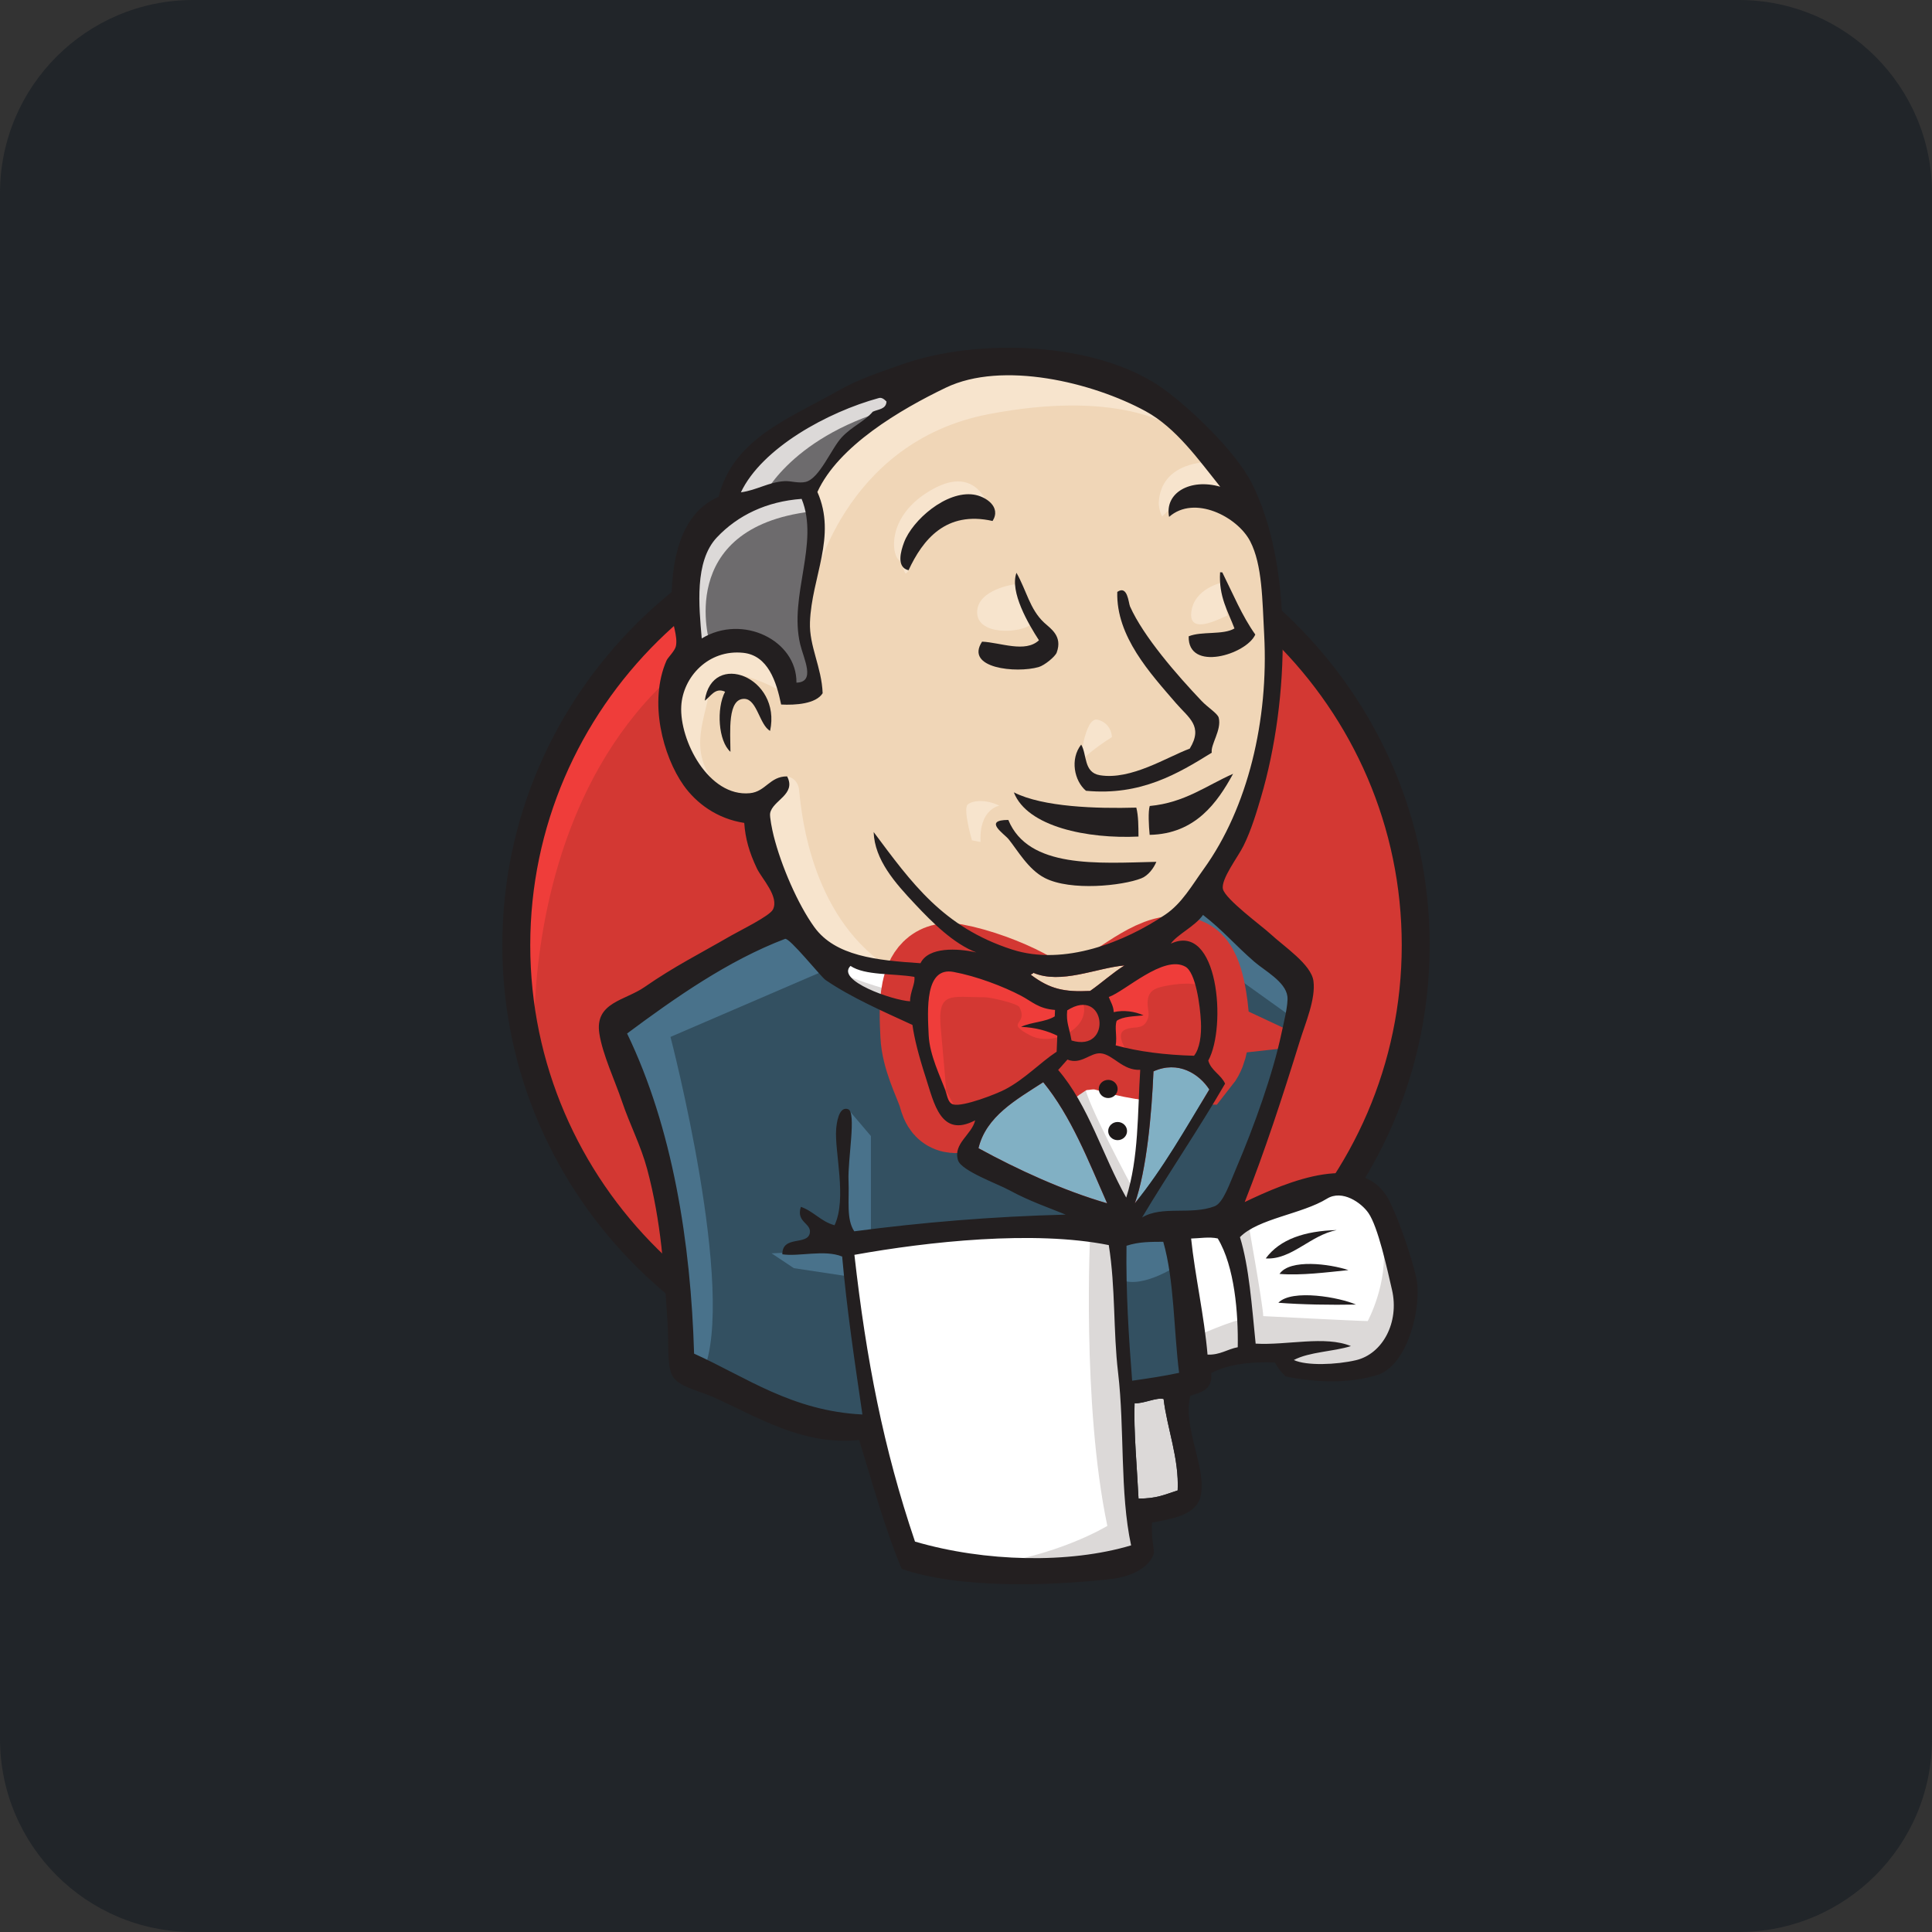 <svg width="50" height="50" viewBox="0 0 50 50" fill="none" xmlns="http://www.w3.org/2000/svg">
<rect x="0" y="0" width="50" height="50" fill="#333333" stroke="none"/>
<g clip-path="url(#clip0_5_146)">
<path d="M45 0H5C2.239 0 0 2.239 0 5V45C0 47.761 2.239 50 5 50H45C47.761 50 50 47.761 50 45V5C50 2.239 47.761 0 45 0Z" fill="#212529"/>
<path fill-rule="evenodd" clip-rule="evenodd" d="M36.639 24.42C36.639 30.76 31.428 35.899 25 35.899C18.573 35.899 13.362 30.76 13.362 24.42C13.362 18.08 18.573 12.94 25 12.94C31.428 12.94 36.639 18.08 36.639 24.42Z" fill="#D33833"/>
<path d="M13.836 27.263C13.836 27.263 12.994 15.292 24.433 14.95L23.635 13.667L17.427 15.677L15.654 17.643L14.102 20.508L13.215 23.843L13.481 26.066" fill="#EF3D3A"/>
<path d="M17.029 16.588C14.987 18.603 13.723 21.385 13.723 24.462C13.723 27.539 14.987 30.322 17.029 32.336C19.072 34.35 21.887 35.593 25 35.593C28.113 35.593 30.928 34.35 32.971 32.336C35.013 30.322 36.277 27.539 36.277 24.462C36.277 21.385 35.013 18.603 32.971 16.588C30.928 14.574 28.113 13.331 25 13.331C21.887 13.331 19.072 14.574 17.029 16.588ZM16.512 32.823C14.342 30.683 13 27.725 13 24.462C13 21.199 14.342 18.242 16.512 16.101C18.681 13.961 21.685 12.634 25 12.634C28.315 12.634 31.319 13.961 33.488 16.101C35.658 18.242 37 21.2 37 24.462C37 27.725 35.658 30.683 33.488 32.823C31.319 34.964 28.315 36.291 25 36.291C21.685 36.291 18.681 34.964 16.512 32.823Z" fill="#231F20"/>
<path fill-rule="evenodd" clip-rule="evenodd" d="M29.899 24.484L28.126 24.74L25.732 24.997L24.18 25.04L22.672 24.997L21.519 24.655L20.5 23.586L19.701 21.405L19.524 20.935L18.46 20.593L17.839 19.61L17.396 18.199L17.884 16.959L19.037 16.574L19.968 17.002L20.411 17.942L20.943 17.857L21.12 17.643L20.943 16.66L20.899 15.42L21.165 13.71L21.154 12.733L21.963 11.486L23.382 10.503L25.865 9.477L28.613 9.862L31.008 11.529L32.116 13.239L32.825 14.479L33.003 17.558L32.471 20.208L31.495 22.56L30.564 23.8" fill="#F0D6B7"/>
<path fill-rule="evenodd" clip-rule="evenodd" d="M28.392 31.88L22.052 32.137V33.163L22.584 36.754L22.318 37.054L17.884 35.6L17.573 35.087L17.13 30.256L16.11 27.348L15.889 26.664L19.436 24.313L20.544 23.885L21.52 25.04L22.362 25.766L23.337 26.066L23.781 26.194L24.313 28.417L24.712 28.887L25.732 28.545L25.022 29.871L28.88 31.624L28.392 31.88Z" fill="#335061"/>
<path fill-rule="evenodd" clip-rule="evenodd" d="M17.884 16.959L19.037 16.574L19.968 17.002L20.411 17.942L20.943 17.857L21.076 17.344L20.81 16.36L21.076 14.009L20.854 12.726L21.652 11.828L23.382 10.503L22.894 9.862L20.455 11.016L19.436 11.786L18.859 12.983L17.973 14.137L17.706 15.505L17.884 16.959Z" fill="#6D6B6D"/>
<path fill-rule="evenodd" clip-rule="evenodd" d="M19.702 12.94C19.702 12.94 20.367 11.358 23.027 10.588C25.687 9.819 23.16 10.033 23.16 10.033L20.278 11.101L19.17 12.17L18.682 13.025L19.702 12.94Z" fill="#DCD9D8"/>
<path fill-rule="evenodd" clip-rule="evenodd" d="M18.372 16.66C18.372 16.66 17.44 13.667 20.988 13.239L20.854 12.726L18.416 13.282L17.706 15.505L17.884 16.959L18.372 16.66Z" fill="#DCD9D8"/>
<path fill-rule="evenodd" clip-rule="evenodd" d="M19.79 20.636L20.371 20.093C20.371 20.093 20.633 20.123 20.677 20.422C20.721 20.721 20.854 23.415 22.761 24.869C22.934 25.001 21.342 24.655 21.342 24.655L19.923 22.517" fill="#F7E4CD"/>
<path fill-rule="evenodd" clip-rule="evenodd" d="M27.948 19.823C27.948 19.823 28.052 18.527 28.414 18.627C28.776 18.727 28.776 19.076 28.776 19.076C28.776 19.076 27.897 19.624 27.948 19.823Z" fill="#F7E4CD"/>
<path d="M31.628 15.077C31.628 15.077 30.898 15.226 30.83 15.847C30.763 16.468 31.628 15.975 31.762 15.932" fill="#F7E4CD"/>
<path d="M26.264 15.121C26.264 15.121 25.288 15.249 25.288 15.847C25.288 16.446 26.397 16.403 26.707 16.147" fill="#F7E4CD"/>
<path fill-rule="evenodd" clip-rule="evenodd" d="M20.233 17.899C20.233 17.899 18.549 16.916 18.371 17.856C18.194 18.797 17.795 19.481 18.637 20.464L18.061 20.293L17.529 18.968L17.352 17.685L18.371 16.659L19.524 16.745L20.189 17.258L20.233 17.899Z" fill="#F7E4CD"/>
<path fill-rule="evenodd" clip-rule="evenodd" d="M21.032 15.206C21.032 15.206 21.785 11.443 25.598 10.716C28.738 10.118 30.387 10.845 31.007 11.529C31.007 11.529 28.214 8.322 25.554 9.305C22.894 10.289 20.943 12.085 20.987 13.239C21.063 15.205 21.032 15.206 21.032 15.206Z" fill="#F7E4CD"/>
<path fill-rule="evenodd" clip-rule="evenodd" d="M31.318 11.956C31.318 11.956 30.032 11.914 29.988 13.025C29.988 13.025 29.988 13.196 30.076 13.367C30.076 13.367 31.096 12.255 31.717 12.854" fill="#F7E4CD"/>
<path fill-rule="evenodd" clip-rule="evenodd" d="M25.688 13.483C25.688 13.483 25.467 11.777 23.958 12.769C22.983 13.41 23.071 14.308 23.249 14.479C23.426 14.65 23.378 14.995 23.513 14.758C23.648 14.522 23.603 13.752 24.091 13.538C24.579 13.325 25.378 13.086 25.688 13.483Z" fill="#F7E4CD"/>
<path fill-rule="evenodd" clip-rule="evenodd" d="M21.52 25.04L17.352 26.835C17.352 26.835 19.081 33.462 18.194 35.515L17.573 35.301L17.529 32.778L16.377 27.99L15.889 26.664L20.234 23.843L21.52 25.04Z" fill="#49728B"/>
<path fill-rule="evenodd" clip-rule="evenodd" d="M21.948 28.705L22.539 29.401V31.966H21.83C21.83 31.966 21.741 30.17 21.741 29.956C21.741 29.742 21.83 28.973 21.83 28.973" fill="#49728B"/>
<path fill-rule="evenodd" clip-rule="evenodd" d="M21.963 32.35L19.968 32.436L20.544 32.82L21.963 33.034" fill="#49728B"/>
<path fill-rule="evenodd" clip-rule="evenodd" d="M28.791 31.923L30.431 31.881L30.83 35.814L29.146 36.028L28.791 31.923Z" fill="#335061"/>
<path fill-rule="evenodd" clip-rule="evenodd" d="M29.234 31.923L31.717 31.795C31.717 31.795 32.737 29.315 32.737 29.187C32.737 29.058 33.624 25.595 33.624 25.595L31.629 23.586L31.23 23.244L30.166 24.27V28.246L29.234 31.923Z" fill="#335061"/>
<path fill-rule="evenodd" clip-rule="evenodd" d="M30.343 31.624L28.791 31.923L29.013 33.12C29.589 33.377 30.564 32.693 30.564 32.693" fill="#49728B"/>
<path fill-rule="evenodd" clip-rule="evenodd" d="M30.387 24.142L33.491 26.365L33.58 25.339L31.23 23.244L30.387 24.142Z" fill="#49728B"/>
<path fill-rule="evenodd" clip-rule="evenodd" d="M23.501 40.346L22.583 36.754L22.127 34.104L22.051 32.136L26.206 31.923L28.791 31.923L28.556 36.412L28.955 39.876L28.91 40.517L25.541 40.773L23.501 40.346Z" fill="white"/>
<path fill-rule="evenodd" clip-rule="evenodd" d="M28.215 31.88C28.215 31.88 27.993 36.327 28.658 39.49C28.658 39.49 27.328 40.303 25.377 40.517L29.101 40.388L29.545 40.132L29.013 33.12L28.88 31.623" fill="#DCD9D8"/>
<path fill-rule="evenodd" clip-rule="evenodd" d="M30.906 35.472L32.635 35.001L35.916 34.83L36.404 33.377L35.517 30.854L34.497 30.726L33.078 31.153L31.717 31.794L30.994 31.666L30.431 31.88" fill="white"/>
<path fill-rule="evenodd" clip-rule="evenodd" d="M30.875 34.617C30.875 34.617 32.027 34.104 32.205 34.147L31.717 31.795L32.293 31.581C32.293 31.581 32.692 33.804 32.692 34.061C32.692 34.061 35.175 34.189 35.397 34.189C35.397 34.189 35.929 33.206 35.796 32.18L36.284 33.548L36.328 34.318L35.619 35.344L34.821 35.515L33.49 35.472L33.047 34.916L31.495 35.13L31.008 35.301" fill="#DCD9D8"/>
<path d="M29.132 31.581L28.157 29.187L27.137 27.776C27.137 27.776 27.359 27.177 27.669 27.177C27.98 27.177 28.689 27.177 28.689 27.177L29.664 27.519L29.576 29.101L29.132 31.581Z" fill="white"/>
<path fill-rule="evenodd" clip-rule="evenodd" d="M29.323 30.769C29.323 30.769 28.081 28.46 28.081 28.118C28.081 28.118 28.303 27.605 28.613 27.733C28.924 27.861 29.589 28.203 29.589 28.203V27.391L28.081 27.092L27.061 27.22L28.791 31.153L29.145 31.196" fill="#DCD9D8"/>
<path d="M23.901 25.125L22.672 24.996L21.52 24.654V25.039L22.083 25.638L23.856 26.408" fill="white"/>
<path fill-rule="evenodd" clip-rule="evenodd" d="M21.919 25.254C21.919 25.254 23.293 25.81 23.736 25.681L23.781 26.194L22.539 25.938L21.786 25.425L21.919 25.254Z" fill="#DCD9D8"/>
<path fill-rule="evenodd" clip-rule="evenodd" d="M30.901 27.323C30.149 27.302 29.469 27.215 28.874 27.053C28.915 26.818 28.839 26.587 28.9 26.418C29.066 26.303 29.343 26.305 29.594 26.277C29.377 26.175 29.073 26.134 28.823 26.193C28.817 26.03 28.741 25.929 28.695 25.801C29.118 25.656 30.116 24.701 30.678 25.017C30.946 25.168 31.059 26.026 31.08 26.444C31.097 26.79 31.047 27.139 30.901 27.323Z" fill="#D33833"/>
<path d="M30.901 27.323C30.149 27.302 29.469 27.215 28.874 27.053C28.915 26.818 28.839 26.587 28.9 26.418C29.066 26.303 29.343 26.305 29.594 26.277C29.377 26.175 29.073 26.134 28.823 26.193C28.817 26.03 28.741 25.929 28.695 25.801C29.118 25.656 30.116 24.701 30.678 25.017C30.946 25.168 31.059 26.026 31.08 26.444C31.097 26.79 31.047 27.139 30.901 27.323Z" stroke="#D33833" stroke-width="2.5"/>
<path fill-rule="evenodd" clip-rule="evenodd" d="M27.303 26.137C27.302 26.192 27.299 26.248 27.297 26.303C27.062 26.452 26.683 26.45 26.425 26.575C26.805 26.591 27.104 26.679 27.363 26.804C27.357 26.942 27.352 27.08 27.346 27.218C26.916 27.503 26.522 27.926 26.015 28.192C25.776 28.319 24.934 28.643 24.68 28.586C24.535 28.553 24.522 28.381 24.465 28.218C24.342 27.869 24.059 27.315 24.034 26.79C24.003 26.127 23.933 25.017 24.674 25.153C25.271 25.263 25.966 25.529 26.428 25.772C26.711 25.921 26.875 26.106 27.303 26.137Z" fill="#D33833"/>
<path d="M27.303 26.137C27.302 26.192 27.299 26.248 27.297 26.303C27.062 26.452 26.683 26.45 26.425 26.575C26.805 26.591 27.104 26.679 27.363 26.804C27.357 26.942 27.352 27.08 27.346 27.218C26.916 27.503 26.522 27.926 26.015 28.192C25.776 28.319 24.934 28.643 24.68 28.586C24.535 28.553 24.522 28.381 24.465 28.218C24.342 27.869 24.059 27.315 24.034 26.79C24.003 26.127 23.933 25.017 24.674 25.153C25.271 25.263 25.966 25.529 26.428 25.772C26.711 25.921 26.875 26.106 27.303 26.137Z" stroke="#D33833" stroke-width="2.5"/>
<path fill-rule="evenodd" clip-rule="evenodd" d="M27.731 26.928C27.665 26.567 27.589 26.464 27.619 26.149C28.617 25.507 28.805 27.251 27.731 26.928Z" fill="#D33833"/>
<path d="M27.731 26.928C27.665 26.567 27.589 26.464 27.619 26.149C28.617 25.507 28.805 27.251 27.731 26.928Z" stroke="#D33833" stroke-width="2.5"/>
<path fill-rule="evenodd" clip-rule="evenodd" d="M29.177 27.22C29.177 27.22 28.866 26.793 29.088 26.664C29.309 26.536 29.531 26.664 29.664 26.451C29.797 26.237 29.664 26.108 29.709 25.852C29.753 25.596 29.975 25.553 30.196 25.51C30.418 25.467 31.039 25.382 31.127 25.596L30.861 24.826L30.329 24.655L28.644 25.596L28.556 26.066V27.006" fill="#EF3D3A"/>
<path fill-rule="evenodd" clip-rule="evenodd" d="M24.521 28.631C24.468 27.964 24.411 27.298 24.349 26.631C24.255 25.636 24.597 25.809 25.491 25.809C25.628 25.809 26.333 25.967 26.383 26.066C26.625 26.542 25.979 26.436 26.662 26.796C27.238 27.099 28.257 26.612 28.024 25.938C27.893 25.788 27.345 25.891 27.148 25.793C26.801 25.62 26.455 25.446 26.109 25.273C25.668 25.053 24.649 24.731 24.18 25.039C22.989 25.82 24.255 27.771 24.679 28.585" fill="#EF3D3A"/>
<path fill-rule="evenodd" clip-rule="evenodd" d="M25.688 13.483C24.479 13.211 23.879 13.97 23.513 14.758C23.186 14.681 23.316 14.252 23.398 14.034C23.615 13.46 24.486 12.697 25.198 12.8C25.505 12.845 25.92 13.115 25.688 13.483Z" fill="#231F20"/>
<path fill-rule="evenodd" clip-rule="evenodd" d="M31.576 14.81C31.595 14.811 31.614 14.812 31.633 14.813C31.906 15.36 32.143 15.939 32.487 16.422C32.256 16.941 30.74 17.399 30.763 16.468C31.091 16.33 31.657 16.44 31.948 16.264C31.78 15.819 31.537 15.44 31.576 14.81Z" fill="#231F20"/>
<path fill-rule="evenodd" clip-rule="evenodd" d="M26.306 14.824C26.566 15.282 26.65 15.764 27.018 16.11C27.184 16.266 27.507 16.456 27.347 16.889C27.309 16.991 27.036 17.219 26.879 17.264C26.303 17.428 24.961 17.298 25.416 16.606C25.892 16.627 26.532 16.904 26.888 16.57C26.614 16.149 26.127 15.316 26.306 14.824Z" fill="#231F20"/>
<path fill-rule="evenodd" clip-rule="evenodd" d="M31.36 19.48C30.493 20.017 29.526 20.601 28.105 20.465C27.802 20.211 27.686 19.644 27.981 19.27C28.135 19.525 28.038 19.993 28.466 20.063C29.272 20.196 30.21 19.588 30.79 19.375C31.149 18.791 30.759 18.576 30.435 18.199C29.772 17.429 28.883 16.473 28.915 15.319C29.183 15.132 29.206 15.605 29.244 15.692C29.591 16.473 30.462 17.472 31.098 18.141C31.254 18.306 31.511 18.464 31.54 18.573C31.622 18.889 31.325 19.269 31.36 19.48Z" fill="#231F20"/>
<path fill-rule="evenodd" clip-rule="evenodd" d="M19.93 18.915C19.658 18.765 19.594 18.106 19.275 18.087C18.819 18.061 18.902 18.942 18.904 19.457C18.59 19.183 18.535 18.337 18.765 17.902C18.502 17.778 18.385 18.04 18.239 18.132C18.427 16.82 20.23 17.523 19.93 18.915Z" fill="#231F20"/>
<path fill-rule="evenodd" clip-rule="evenodd" d="M31.912 20.026C31.508 20.767 30.938 21.583 29.753 21.606C29.729 21.367 29.711 21.003 29.755 20.859C30.66 20.775 31.219 20.331 31.912 20.026Z" fill="#231F20"/>
<path fill-rule="evenodd" clip-rule="evenodd" d="M26.238 20.506C26.994 20.889 28.382 20.93 29.408 20.901C29.463 21.118 29.462 21.386 29.464 21.65C28.145 21.714 26.584 21.399 26.238 20.506Z" fill="#231F20"/>
<path fill-rule="evenodd" clip-rule="evenodd" d="M26.095 21.22C26.617 22.485 28.412 22.339 29.926 22.304C29.859 22.468 29.715 22.662 29.535 22.732C29.05 22.923 27.712 23.067 27.039 22.722C26.612 22.503 26.337 22.009 26.103 21.719C25.99 21.579 25.427 21.221 26.095 21.22Z" fill="#231F20"/>
<path fill-rule="evenodd" clip-rule="evenodd" d="M31.297 28.196C30.684 29.208 30.097 30.248 29.37 31.141C29.675 30.276 29.805 28.829 29.852 27.727C30.489 27.439 31.035 27.791 31.297 28.196Z" fill="#81B0C4"/>
<path fill-rule="evenodd" clip-rule="evenodd" d="M34.595 31.834C33.908 31.967 33.426 32.61 32.757 32.568C33.125 32.068 33.77 31.857 34.595 31.834Z" fill="#231F20"/>
<path fill-rule="evenodd" clip-rule="evenodd" d="M34.897 32.87C34.338 32.927 33.681 33.014 33.114 32.969C33.382 32.573 34.417 32.71 34.897 32.87Z" fill="#231F20"/>
<path fill-rule="evenodd" clip-rule="evenodd" d="M35.091 33.762C34.463 33.775 33.681 33.763 33.084 33.715C33.437 33.349 34.684 33.579 35.091 33.762Z" fill="#231F20"/>
<path fill-rule="evenodd" clip-rule="evenodd" d="M30.114 36.206C30.204 36.967 30.517 37.738 30.478 38.572C30.13 38.685 29.931 38.784 29.465 38.783C29.432 38.075 29.334 36.992 29.363 36.316C29.592 36.331 29.93 36.158 30.114 36.206Z" fill="#DCD9D8"/>
<path fill-rule="evenodd" clip-rule="evenodd" d="M29.1 24.986C28.785 25.185 28.516 25.433 28.213 25.645C27.541 25.677 27.174 25.6 26.68 25.228C26.688 25.198 26.738 25.211 26.739 25.174C27.459 25.484 28.374 25.049 29.1 24.986Z" fill="#F0D6B7"/>
<path fill-rule="evenodd" clip-rule="evenodd" d="M25.323 29.716C25.52 28.89 26.295 28.462 26.999 28.007C27.725 28.896 28.166 30.039 28.653 31.142C27.504 30.808 26.33 30.266 25.323 29.716Z" fill="#81B0C4"/>
<path fill-rule="evenodd" clip-rule="evenodd" d="M29.363 36.316C29.334 36.992 29.432 38.075 29.465 38.783C29.931 38.784 30.131 38.685 30.478 38.572C30.517 37.739 30.204 36.967 30.114 36.206C29.93 36.158 29.593 36.331 29.363 36.316ZM22.112 32.475C22.419 35.197 22.864 37.485 23.68 39.896C25.49 40.426 27.673 40.472 29.273 39.994C28.979 38.633 29.108 36.977 28.936 35.525C28.807 34.434 28.873 33.336 28.695 32.223C26.756 31.834 24.015 32.132 22.112 32.475ZM29.154 32.24C29.137 33.409 29.208 34.562 29.3 35.733C29.766 35.665 30.082 35.62 30.515 35.529C30.374 34.402 30.391 33.134 30.105 32.137C29.775 32.14 29.483 32.133 29.154 32.24ZM31.515 32.051C31.294 32.002 31.037 32.049 30.826 32.053C30.925 33.006 31.166 34.058 31.251 35.058C31.583 35.068 31.76 34.917 32.033 34.866C32.048 33.988 31.954 32.779 31.515 32.051ZM35.091 35.202C35.783 35.04 36.219 34.222 36.025 33.382C35.895 32.818 35.664 31.755 35.416 31.394C35.233 31.127 34.737 30.777 34.341 31.022C33.696 31.42 32.56 31.536 32.09 32.017C32.326 32.774 32.399 33.814 32.496 34.773C33.302 34.821 34.293 34.559 34.962 34.837C34.495 34.983 33.888 34.984 33.484 35.197C33.814 35.351 34.587 35.32 35.091 35.202ZM28.653 31.142C28.167 30.039 27.725 28.896 26.999 28.007C26.296 28.462 25.521 28.89 25.323 29.716C26.33 30.266 27.504 30.808 28.653 31.142ZM29.852 27.727C29.806 28.83 29.675 30.276 29.37 31.141C30.098 30.248 30.684 29.208 31.297 28.196C31.036 27.791 30.489 27.439 29.852 27.727ZM28.493 27.261C28.217 27.232 27.983 27.566 27.625 27.422C27.543 27.509 27.469 27.604 27.385 27.69C28.176 28.609 28.536 29.914 29.147 30.994C29.475 29.956 29.437 28.819 29.509 27.686C29.059 27.714 28.809 27.293 28.493 27.261ZM27.619 26.149C27.59 26.464 27.666 26.567 27.731 26.928C28.805 27.251 28.617 25.507 27.619 26.149ZM26.429 25.772C25.966 25.528 25.271 25.263 24.674 25.153C23.933 25.017 24.003 26.127 24.034 26.79C24.059 27.314 24.342 27.869 24.465 28.218C24.522 28.38 24.535 28.553 24.68 28.585C24.935 28.643 25.776 28.318 26.016 28.192C26.523 27.926 26.916 27.502 27.346 27.218C27.352 27.08 27.358 26.942 27.363 26.803C27.104 26.679 26.805 26.591 26.425 26.575C26.683 26.45 27.062 26.452 27.297 26.303C27.299 26.247 27.302 26.192 27.304 26.137C26.875 26.105 26.711 25.921 26.429 25.772ZM22.011 24.998C21.627 25.374 23.088 25.886 23.553 25.914C23.55 25.676 23.693 25.452 23.664 25.281C23.112 25.188 22.386 25.25 22.011 24.998ZM26.74 25.175C26.738 25.212 26.688 25.198 26.68 25.228C27.174 25.6 27.541 25.677 28.213 25.645C28.516 25.433 28.785 25.185 29.101 24.986C28.374 25.049 27.459 25.484 26.74 25.175ZM31.08 26.444C31.059 26.026 30.946 25.168 30.678 25.018C30.116 24.701 29.118 25.656 28.695 25.802C28.741 25.929 28.817 26.03 28.823 26.194C29.073 26.134 29.378 26.175 29.594 26.278C29.344 26.305 29.066 26.303 28.9 26.418C28.839 26.588 28.915 26.819 28.874 27.054C29.469 27.216 30.149 27.302 30.901 27.323C31.048 27.14 31.098 26.79 31.08 26.444ZM21.365 25.362C21.244 25.279 20.429 24.256 20.317 24.298C18.841 24.859 17.462 25.83 16.229 26.747C17.404 29.18 17.879 32.16 17.963 35.032C19.309 35.64 20.492 36.515 22.319 36.607C22.108 35.164 21.915 33.877 21.795 32.519C21.336 32.332 20.677 32.527 20.247 32.461C20.244 31.961 20.904 32.242 20.959 31.906C21 31.652 20.595 31.633 20.727 31.233C21.063 31.351 21.239 31.611 21.598 31.709C21.925 31.018 21.593 29.796 21.64 29.219C21.649 29.11 21.696 28.619 21.948 28.705C22.171 28.781 21.935 30.013 21.96 30.56C21.982 31.063 21.897 31.55 22.108 31.866C23.874 31.634 25.668 31.484 27.579 31.434C27.159 31.26 26.659 31.095 26.112 30.798C25.815 30.636 24.88 30.301 24.794 30.029C24.657 29.596 25.152 29.365 25.237 28.994C24.346 29.462 24.172 28.544 23.961 27.894C23.77 27.305 23.661 26.865 23.614 26.525C22.846 26.172 22.026 25.814 21.365 25.362ZM30.3 24.422C31.53 23.847 31.751 26.571 31.27 27.448C31.344 27.71 31.6 27.81 31.705 28.045C31.019 29.23 30.257 30.336 29.557 31.508C30.077 31.195 30.821 31.452 31.434 31.218C31.658 31.132 31.82 30.638 31.99 30.242C32.456 29.154 32.946 27.782 33.164 26.743C33.213 26.507 33.347 25.991 33.317 25.78C33.263 25.403 32.733 25.124 32.463 24.891C31.966 24.46 31.653 24.081 31.134 23.678C30.924 23.977 30.472 24.179 30.3 24.422ZM18.553 13.908C17.967 14.53 18.09 15.695 18.161 16.523C19.22 15.881 20.625 16.574 20.612 17.667C21.117 17.654 20.801 17.058 20.709 16.674C20.41 15.42 21.213 14.058 20.746 12.911C19.839 12.977 19.094 13.335 18.553 13.908ZM22.745 10.301C21.419 10.663 19.719 11.593 19.174 12.742C19.596 12.682 19.889 12.477 20.305 12.452C20.462 12.442 20.668 12.515 20.849 12.472C21.21 12.386 21.514 11.607 21.785 11.317C22.05 11.034 22.369 10.913 22.587 10.655C22.727 10.59 22.934 10.594 22.942 10.391C22.881 10.329 22.817 10.281 22.745 10.301ZM29.648 10.642C28.272 9.893 25.942 9.33 24.478 10.033C23.296 10.601 21.699 11.541 21.154 12.732C21.663 13.882 21.004 14.935 20.962 16.102C20.939 16.723 21.265 17.265 21.29 17.941C21.116 18.218 20.584 18.252 20.216 18.233C20.092 17.635 19.875 16.963 19.236 16.895C18.333 16.8 17.672 17.521 17.631 18.275C17.583 19.161 18.337 20.63 19.406 20.528C19.819 20.488 19.921 20.089 20.371 20.093C20.615 20.563 19.995 20.71 19.931 21.046C19.914 21.132 19.982 21.471 20.022 21.63C20.216 22.404 20.649 23.405 21.075 23.994C21.616 24.742 22.679 24.854 23.822 24.928C24.026 24.503 24.778 24.538 25.268 24.649C24.681 24.425 24.135 23.881 23.683 23.4C23.163 22.848 22.636 22.255 22.61 21.533C23.592 22.847 24.403 23.995 26.19 24.573C27.541 25.01 29.12 24.373 30.159 23.669C30.59 23.377 30.847 22.913 31.153 22.489C32.299 20.899 32.834 18.63 32.717 16.43C32.668 15.523 32.67 14.619 32.355 14.009C32.025 13.371 30.909 12.8 30.256 13.377C30.135 12.757 30.799 12.373 31.579 12.596C31.023 11.904 30.439 11.072 29.648 10.642ZM32.213 31.109C33.289 30.593 35.299 29.721 35.973 31.11C36.222 31.623 36.514 32.489 36.643 33.018C36.825 33.764 36.445 35.332 35.65 35.582C34.948 35.803 34.128 35.79 33.282 35.626C33.182 35.546 33.071 35.407 32.994 35.262C32.39 35.239 31.824 35.293 31.347 35.532C31.392 35.963 31.09 36.032 30.806 36.121C30.596 36.924 31.227 37.973 31.076 38.705C30.968 39.227 30.302 39.307 29.813 39.405C29.797 39.695 29.835 39.937 29.868 40.182C29.756 40.58 29.255 40.806 28.779 40.861C27.215 41.043 24.84 41.124 23.336 40.603C22.916 39.61 22.585 38.402 22.235 37.268C20.768 37.419 19.581 36.657 18.463 36.158C18.075 35.985 17.54 35.89 17.395 35.593C17.255 35.305 17.312 34.753 17.277 34.232C17.189 32.901 17.113 31.617 16.748 30.254C16.584 29.643 16.299 29.103 16.1 28.514C15.916 27.968 15.595 27.293 15.511 26.748C15.387 25.941 16.175 25.896 16.679 25.546C17.458 25.006 18.07 24.706 18.913 24.218C19.163 24.074 19.917 23.708 20.003 23.539C20.173 23.205 19.71 22.734 19.587 22.472C19.391 22.058 19.289 21.706 19.261 21.297C18.553 21.189 18.016 20.783 17.692 20.325C17.156 19.567 16.784 18.165 17.248 17.098C17.284 17.014 17.466 16.849 17.493 16.72C17.545 16.466 17.393 16.128 17.384 15.858C17.335 14.471 17.627 13.276 18.595 12.858C18.988 11.349 20.395 10.847 21.72 10.097C22.215 9.816 22.761 9.637 23.325 9.437C25.348 8.719 28.451 8.854 30.13 10.079C30.842 10.598 31.98 11.694 32.387 12.488C33.462 14.583 33.386 18.085 32.634 20.634C32.533 20.977 32.386 21.48 32.181 21.891C32.039 22.178 31.595 22.752 31.649 23.006C31.704 23.267 32.66 23.968 32.865 24.158C33.234 24.501 33.936 24.957 33.992 25.39C34.054 25.852 33.782 26.482 33.644 26.927C33.184 28.412 32.735 29.785 32.213 31.109Z" fill="#231F20"/>
<path fill-rule="evenodd" clip-rule="evenodd" d="M25.037 20.83C25.095 20.755 25.416 20.641 25.865 20.85C25.865 20.85 25.333 20.935 25.377 21.791L25.155 21.748C25.155 21.748 24.926 20.972 25.037 20.83Z" fill="#F7E4CD"/>
<path fill-rule="evenodd" clip-rule="evenodd" d="M28.924 28.182C28.924 28.312 28.815 28.417 28.68 28.417C28.545 28.417 28.436 28.312 28.436 28.182C28.436 28.052 28.545 27.947 28.68 27.947C28.815 27.947 28.924 28.052 28.924 28.182Z" fill="#1D1919"/>
<path fill-rule="evenodd" clip-rule="evenodd" d="M29.168 29.272C29.168 29.402 29.058 29.507 28.924 29.507C28.789 29.507 28.68 29.402 28.68 29.272C28.68 29.142 28.789 29.037 28.924 29.037C29.058 29.037 29.168 29.142 29.168 29.272Z" fill="#1D1919"/>
</g>
<defs>
<clipPath id="clip0_5_146">
<rect width="50" height="50" fill="white"/>
</clipPath>
</defs>
</svg>
